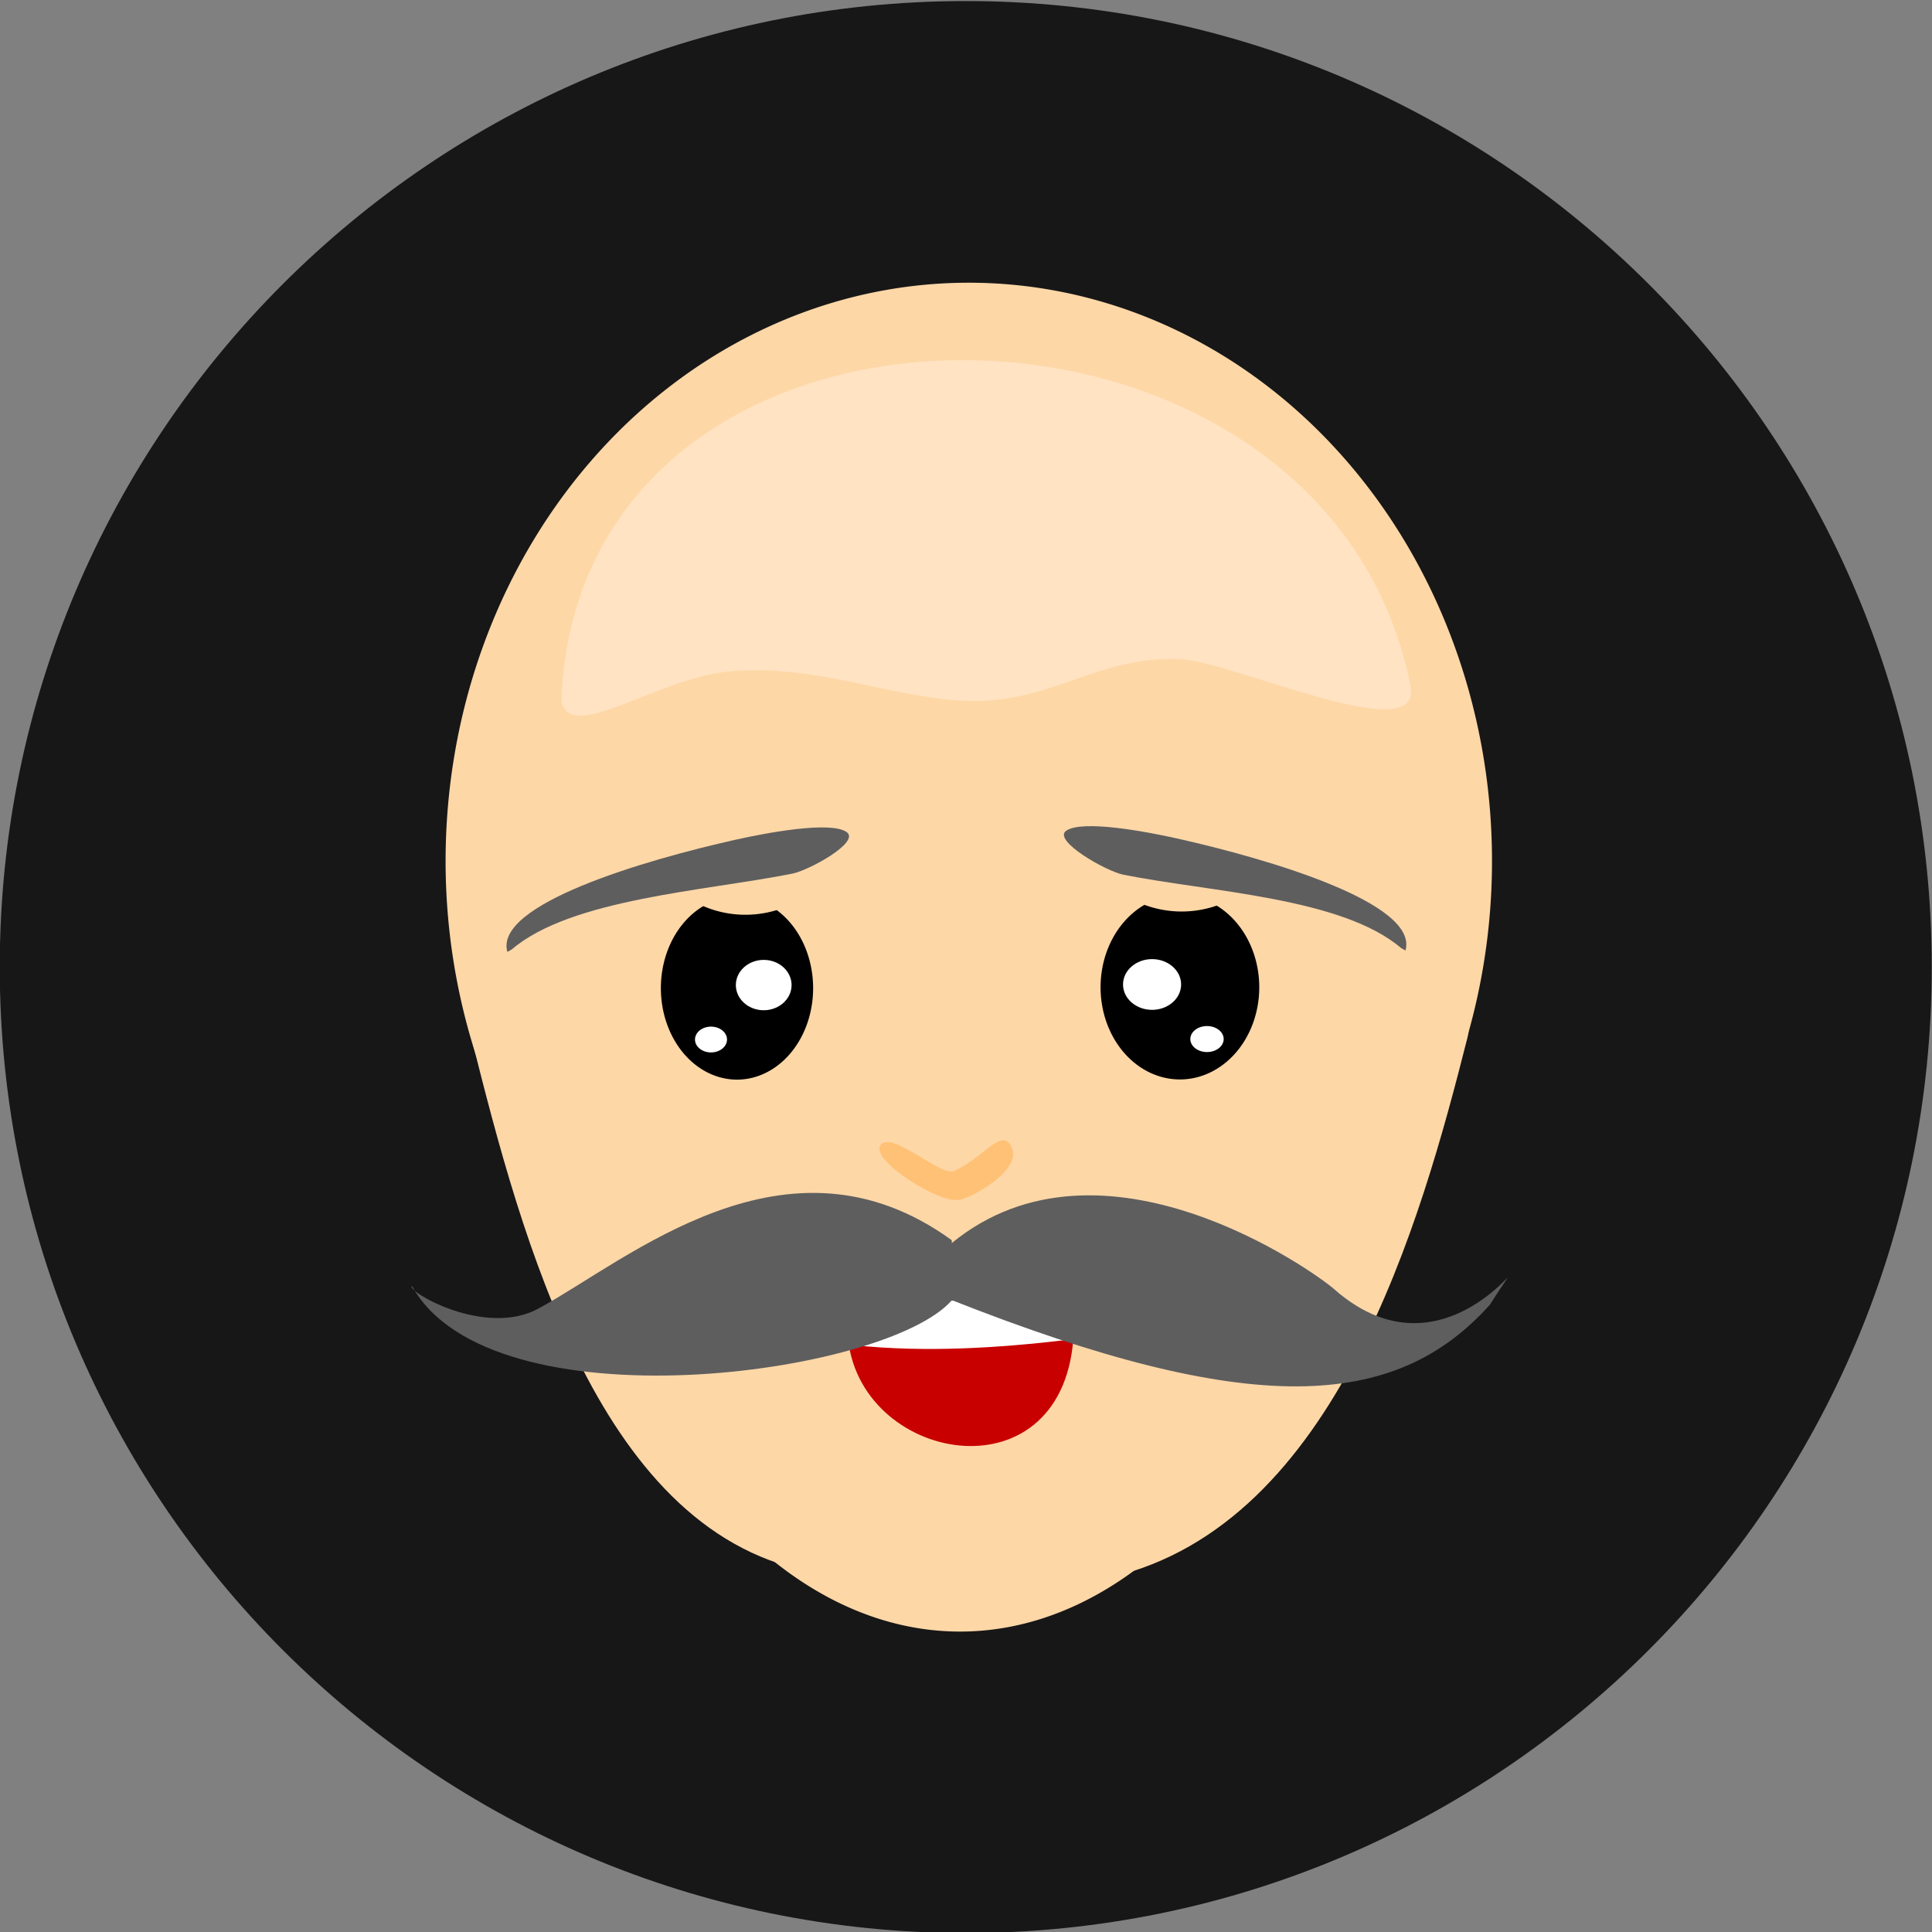 <?xml version="1.0" encoding="utf-8"?>
<svg id="master-artboard" viewBox="0 0 1000 1000" version="1.1" xmlns="http://www.w3.org/2000/svg" x="0px" y="0px" style="enable-background:new 0 0 1400 980;" width="1000px" height="1000px"><rect x="0" y="0" width="1000" height="1000" fill="#808080" stroke="none"/><rect id="ee-background" x="0" y="0" width="1000" height="1000" style="fill: none; fill-opacity: 1; pointer-events: none;"/><defs><style id="ee-google-fonts">@import url(https://fonts.googleapis.com/css?family=Roboto:100,100italic,300,300italic,400,400italic,500,500italic,700,700italic,900,900italic);</style></defs>























































































































<path d="M 260.8 86.2" style="fill: rgb(23, 168, 247); fill-opacity: 1; stroke: rgb(0, 0, 0); stroke-opacity: 1; stroke-width: 0; paint-order: fill;" transform="matrix(1, 0, 0, 1, -29.581, 100.13)"/><path style="fill: rgb(63, 61, 61); fill-opacity: 1; stroke: rgb(0, 0, 0); stroke-opacity: 1; stroke-width: 0; paint-order: fill;" transform="matrix(0.814, 0, 0, 0.814, 148.888, 88.685)"/><path style="fill: rgb(63, 61, 61); fill-opacity: 1; stroke: rgb(0, 0, 0); stroke-opacity: 1; stroke-width: 0; paint-order: fill;" transform="matrix(0.814, 0, 0, 0.814, 148.888, 88.685)"/><path style="fill: rgb(63, 61, 61); fill-opacity: 1; stroke: rgb(0, 0, 0); stroke-opacity: 1; stroke-width: 0; paint-order: fill;" transform="matrix(0.814, 0, 0, 0.814, 148.888, 88.685)"/><path style="fill: rgb(63, 61, 61); fill-opacity: 1; stroke: rgb(0, 0, 0); stroke-opacity: 1; stroke-width: 0; paint-order: fill;" transform="matrix(0.814, 0, 0, 0.814, 148.888, 88.685)"/><path style="fill: rgb(63, 61, 61); fill-opacity: 1; stroke: rgb(0, 0, 0); stroke-opacity: 1; stroke-width: 0; paint-order: fill;" transform="matrix(0.814, 0, 0, 0.814, 148.888, 88.685)"/><path style="fill: rgb(63, 61, 61); fill-opacity: 1; stroke: rgb(0, 0, 0); stroke-opacity: 1; stroke-width: 0; paint-order: fill;" transform="matrix(0.814, 0, 0, 0.814, 148.888, 88.685)"/><path style="fill: rgb(63, 61, 61); fill-opacity: 1; stroke: rgb(0, 0, 0); stroke-opacity: 1; stroke-width: 0; paint-order: fill;" transform="matrix(0.814, 0, 0, 0.814, 148.888, 88.685)"/><path style="fill: rgb(63, 61, 61); fill-opacity: 1; stroke: rgb(0, 0, 0); stroke-opacity: 1; stroke-width: 0; paint-order: fill;" transform="matrix(0.814, 0, 0, 0.814, 147.379, 88.962)"/><path style="fill: rgb(63, 61, 61); fill-opacity: 1; stroke: rgb(0, 0, 0); stroke-opacity: 1; stroke-width: 0; paint-order: fill;" transform="matrix(0.814, 0, 0, 0.814, 147.379, 88.962)"/><path style="fill: rgb(63, 61, 61); fill-opacity: 1; stroke: rgb(0, 0, 0); stroke-opacity: 1; stroke-width: 0; paint-order: fill;" transform="matrix(0.814, 0, 0, 0.814, 147.379, 88.962)"/><path style="fill: rgb(63, 61, 61); fill-opacity: 1; stroke: rgb(0, 0, 0); stroke-opacity: 1; stroke-width: 0; paint-order: fill;" transform="matrix(0.814, 0, 0, 0.814, 147.379, 88.962)"/><path style="fill: rgb(63, 61, 61); fill-opacity: 1; stroke: rgb(0, 0, 0); stroke-opacity: 1; stroke-width: 0; paint-order: fill;" transform="matrix(0.814, 0, 0, 0.814, 147.379, 88.962)"/><path style="fill: rgb(63, 61, 61); fill-opacity: 1; stroke: rgb(0, 0, 0); stroke-opacity: 1; stroke-width: 0; paint-order: fill;" transform="matrix(0.814, 0, 0, 0.814, 147.379, 88.962)"/><path style="fill: rgb(63, 61, 61); fill-opacity: 1; stroke: rgb(0, 0, 0); stroke-opacity: 1; stroke-width: 0; paint-order: fill;" transform="matrix(0.814, 0, 0, 0.814, 147.379, 88.962)"/><path style="fill: rgb(63, 61, 61); fill-opacity: 1; stroke: rgb(0, 0, 0); stroke-opacity: 1; stroke-width: 0; paint-order: fill;" transform="matrix(0.814, 0, 0, 0.814, 147.186, 89.172)"/><path style="fill: rgb(63, 61, 61); fill-opacity: 1; stroke: rgb(0, 0, 0); stroke-opacity: 1; stroke-width: 0; paint-order: fill;" transform="matrix(0.814, 0, 0, 0.814, 147.186, 89.172)"/><path style="fill: rgb(63, 61, 61); fill-opacity: 1; stroke: rgb(0, 0, 0); stroke-opacity: 1; stroke-width: 0; paint-order: fill;" transform="matrix(0.814, 0, 0, 0.814, 147.186, 89.172)"/><g transform="matrix(10, 0, 0, 10, -6020.128, -459.456)">
    <g id="g-1" transform="matrix(1, 0, 0, 1, 0, 0)">
      <g id="g-2">
        <path class="st0" d="M652,46c27.6,0,50,22.4,50,50s-22.4,50-50,50s-50-22.4-50-50S624.4,46,652,46z" style="fill: rgb(23, 23, 23); fill-opacity: 1;"/>
      </g>
    </g>
  </g><path style="fill: rgb(63, 61, 61); fill-opacity: 1; stroke: rgb(0, 0, 0); stroke-opacity: 1; stroke-width: 0; paint-order: fill;" transform="matrix(0.814, 0, 0, 0.814, 147.186, 89.172)"/><path style="fill: rgb(63, 61, 61); fill-opacity: 1; stroke: rgb(0, 0, 0); stroke-opacity: 1; stroke-width: 0; paint-order: fill;" transform="matrix(0.814, 0, 0, 0.814, 147.186, 89.172)"/><path style="fill: rgb(63, 61, 61); fill-opacity: 1; stroke: rgb(0, 0, 0); stroke-opacity: 1; stroke-width: 0; paint-order: fill;" transform="matrix(0.814, 0, 0, 0.814, 147.186, 89.172)"/><path style="fill: rgb(63, 61, 61); fill-opacity: 1; stroke: rgb(0, 0, 0); stroke-opacity: 1; stroke-width: 0; paint-order: fill;" transform="matrix(0.814, 0, 0, 0.814, 147.186, 89.172)"/><g style="" transform="matrix(3.683, 0, 0, 3.701, -480.545, -259.083)">
    <path d="M 340.159 190.424 A 73.53 80.882 0 0 1 266.629 271.306 A 73.53 80.882 0 0 1 193.099 190.424 A 73.53 80.882 0 0 1 266.629 109.542 A 73.53 80.882 0 0 1 340.159 190.424 Z" style="fill: rgb(254, 215, 167); stroke: rgba(0, 0, 0, 0);"/>
    <path d="M 323.818 205.457 A 58.415 92.728 0 0 1 265.403 298.185 A 58.415 92.728 0 0 1 206.988 205.457 A 58.415 92.728 0 0 1 265.403 112.729 A 58.415 92.728 0 0 1 323.818 205.457 Z" style="fill: rgb(254, 215, 167); stroke: rgba(0, 0, 0, 0);"/>
    <path style="fill: rgb(254, 215, 167); stroke: rgba(0, 0, 0, 0);" d="M 198.965 177.953 C 200.32 184.748 193.752 203.395 195.454 210.106 C 202.076 236.217 211.711 279.37 239.92 288.654"/>
    <path style="fill: rgb(254, 215, 167); stroke: rgba(0, 0, 0, 0);" d="M 290.942 290.564 C 292.467 284.038 285.336 266.202 286.992 259.683 C 293.553 233.847 305.381 191.666 337.033 184.241" transform="matrix(-1, 0, 0, -1, 623.7, 474.805)"/>
  </g><path style="stroke: rgba(0, 0, 0, 0); fill: rgb(255, 193, 117);" d="M 249.061 400.212 C 248.376 403.754 274.268 391.107 270.821 381.382 C 267.418 371.778 259.424 385.311 248.435 389.743 C 243.675 391.662 226.326 375.713 221.331 379.15 C 213.74 384.369 245.282 403.605 250.516 400.375" transform="matrix(1.358, 0, 0, 1.358, 156.215, 76.872)"/><g transform="matrix(1.358, 0, 0, 1.374, -522.636, -443.855)" style="">
    <path style="stroke: rgba(0, 0, 0, 0); fill: rgb(200, 0, 0);" d="M 707.95 827.824 C 713.05 874.816 790.625 888.507 793.911 825.423 C 794.868 807.056 710.058 801.459 707.647 829.909" data-bx-origin="0.561 0.519" transform="matrix(1, -0.01, 0.01, 1, -8.048, 7.313)"/>
    <path style="stroke: rgba(0, 0, 0, 0); fill: rgb(255, 255, 255);" d="M 710.467 829.797 C 737.832 832.592 765.258 830.884 792.338 827.713 C 791.702 822.234 789.496 816.55 764.232 813.494 C 742.197 810.829 712.084 816.398 709.985 829.626"/>
  </g><g transform="matrix(1.656, 0, 0, 1.335, -719.092, -445.145)" style="">
    <path d="M 688.384 716.559 A 23.794 35.47 0 0 1 664.59 752.029 A 23.794 35.47 0 0 1 640.796 716.559 A 23.794 35.47 0 0 1 664.59 681.089 A 23.794 35.47 0 0 1 688.384 716.559 Z" style="stroke: rgba(0, 0, 0, 0);"/>
    <path d="M 682.15 715.365 C 682.15 721.032 678.027 725.627 672.94 725.627 C 667.853 725.627 663.73 721.032 663.73 715.365 C 663.73 709.697 667.853 705.103 672.94 705.103 C 678.027 705.103 682.15 709.697 682.15 715.365 Z" style="stroke: rgb(0, 0, 0); fill: rgb(255, 255, 255);"/>
    <path d="M 661.467 736.484 A 5 5 0 0 1 656.467 741.484 A 5 5 0 0 1 651.467 736.484 A 5 5 0 0 1 656.467 731.484 A 5 5 0 0 1 661.467 736.484 Z" style="stroke: rgba(0, 0, 0, 0); fill: rgb(255, 255, 255);"/>
  </g><g transform="matrix(-1.726, 0, 0, 1.345, 1757.804, -452.757)" style="">
    <path d="M 688.384 716.559 A 23.794 35.47 0 0 1 664.59 752.029 A 23.794 35.47 0 0 1 640.796 716.559 A 23.794 35.47 0 0 1 664.59 681.089 A 23.794 35.47 0 0 1 688.384 716.559 Z" style="stroke: rgba(0, 0, 0, 0);"/>
    <path d="M 682.15 715.481 C 682.15 721.148 678.027 725.743 672.94 725.743 C 667.853 725.743 663.73 721.148 663.73 715.481 C 663.73 709.813 667.853 705.219 672.94 705.219 C 678.027 705.219 682.15 709.813 682.15 715.481 Z" style="stroke: rgb(0, 0, 0); fill: rgb(255, 255, 255);"/>
    <path d="M 661.467 736.484 A 5 5 0 0 1 656.467 741.484 A 5 5 0 0 1 651.467 736.484 A 5 5 0 0 1 656.467 731.484 A 5 5 0 0 1 661.467 736.484 Z" style="stroke: rgba(0, 0, 0, 0); fill: rgb(255, 255, 255);"/>
  </g><g transform="matrix(2.039, 0, 0, 1.873, -1031.907, -820.688)" style="">
    <path style="stroke: rgba(0, 0, 0, 0); fill: rgb(94, 94, 94);" d="M 747.687 781.688 C 785.894 747.671 839.76 789.625 844.727 794.39 C 875.132 823.556 899.034 773.36 884.314 798.69 C 860.211 828.065 823.299 829.982 747.731 797.464 C 731.134 818.297 630.73 833.043 610.658 793.548 C 609.024 794.805 629.075 807.861 642.723 799.813 C 665.598 786.324 705.822 747.822 747.689 780.9"/>
  </g><path d="M 373.777 259.827 A 38.429 36.141 0 0 1 335.348 295.968 A 38.429 36.141 0 0 1 296.919 259.827 A 38.429 36.141 0 0 1 335.348 223.686 A 38.429 36.141 0 0 1 373.777 259.827 Z" style="stroke: rgba(0, 0, 0, 0); fill: rgb(254, 215, 167);" transform="matrix(1.358, 0, 0, 1.358, 156.215, 69.872)"/><path d="M 207.507 255.912 A 38.429 36.141 0 0 1 169.078 292.053 A 38.429 36.141 0 0 1 130.649 255.912 A 38.429 36.141 0 0 1 169.078 219.771 A 38.429 36.141 0 0 1 207.507 255.912 Z" style="stroke: rgba(0, 0, 0, 0); fill: rgb(254, 215, 167);" transform="matrix(1.358, 0, 0, 1.358, 156.215, 76.872)"/><g transform="matrix(1.358, 0, 0, 1.358, 155.179, 18.283)">
    <path style="stroke: rgba(0, 0, 0, 0); fill: rgb(94, 94, 94);" d="M 75.948 330.4 C 103.01 318.07 152.954 329.362 186.618 332.159 C 193.332 332.719 215.037 327.727 210.968 322.646 C 206.278 316.804 181.429 314.471 169.368 313.756 C 133.774 311.639 74.055 311.999 74.054 330.858" transform="matrix(0.961, -0.276, 0.276, 0.961, -83.368, 51.841)"/>
    <path style="stroke: rgba(0, 0, 0, 0); fill: rgb(94, 94, 94);" d="M 290.578 314.73 C 317.641 327.005 366.355 315.149 400.019 312.363 C 406.733 311.807 429.668 317.391 425.599 322.449 C 420.909 328.265 396.06 330.588 383.999 331.301 C 348.405 333.408 288.687 333.049 288.685 314.274" transform="matrix(-0.961, -0.276, 0.276, -0.961, 612.105, 730.515)"/>
  </g><path style="stroke: rgba(0, 0, 0, 0); fill: rgb(255, 227, 194);" d="M 291.369 362.054 C 295.041 385.527 340.421 350.856 378.238 347.23 C 421.968 343.037 462.231 360.908 500.365 362.457 C 544.863 364.264 567.73 339.307 611.016 340.827 C 638.866 341.804 737.376 388.057 730.89 354.868 C 687.129 130.927 300.653 126.412 291.369 362.054 Z" transform="matrix(1, 0, 0, 1, -0.812, 0.299)"/></svg>